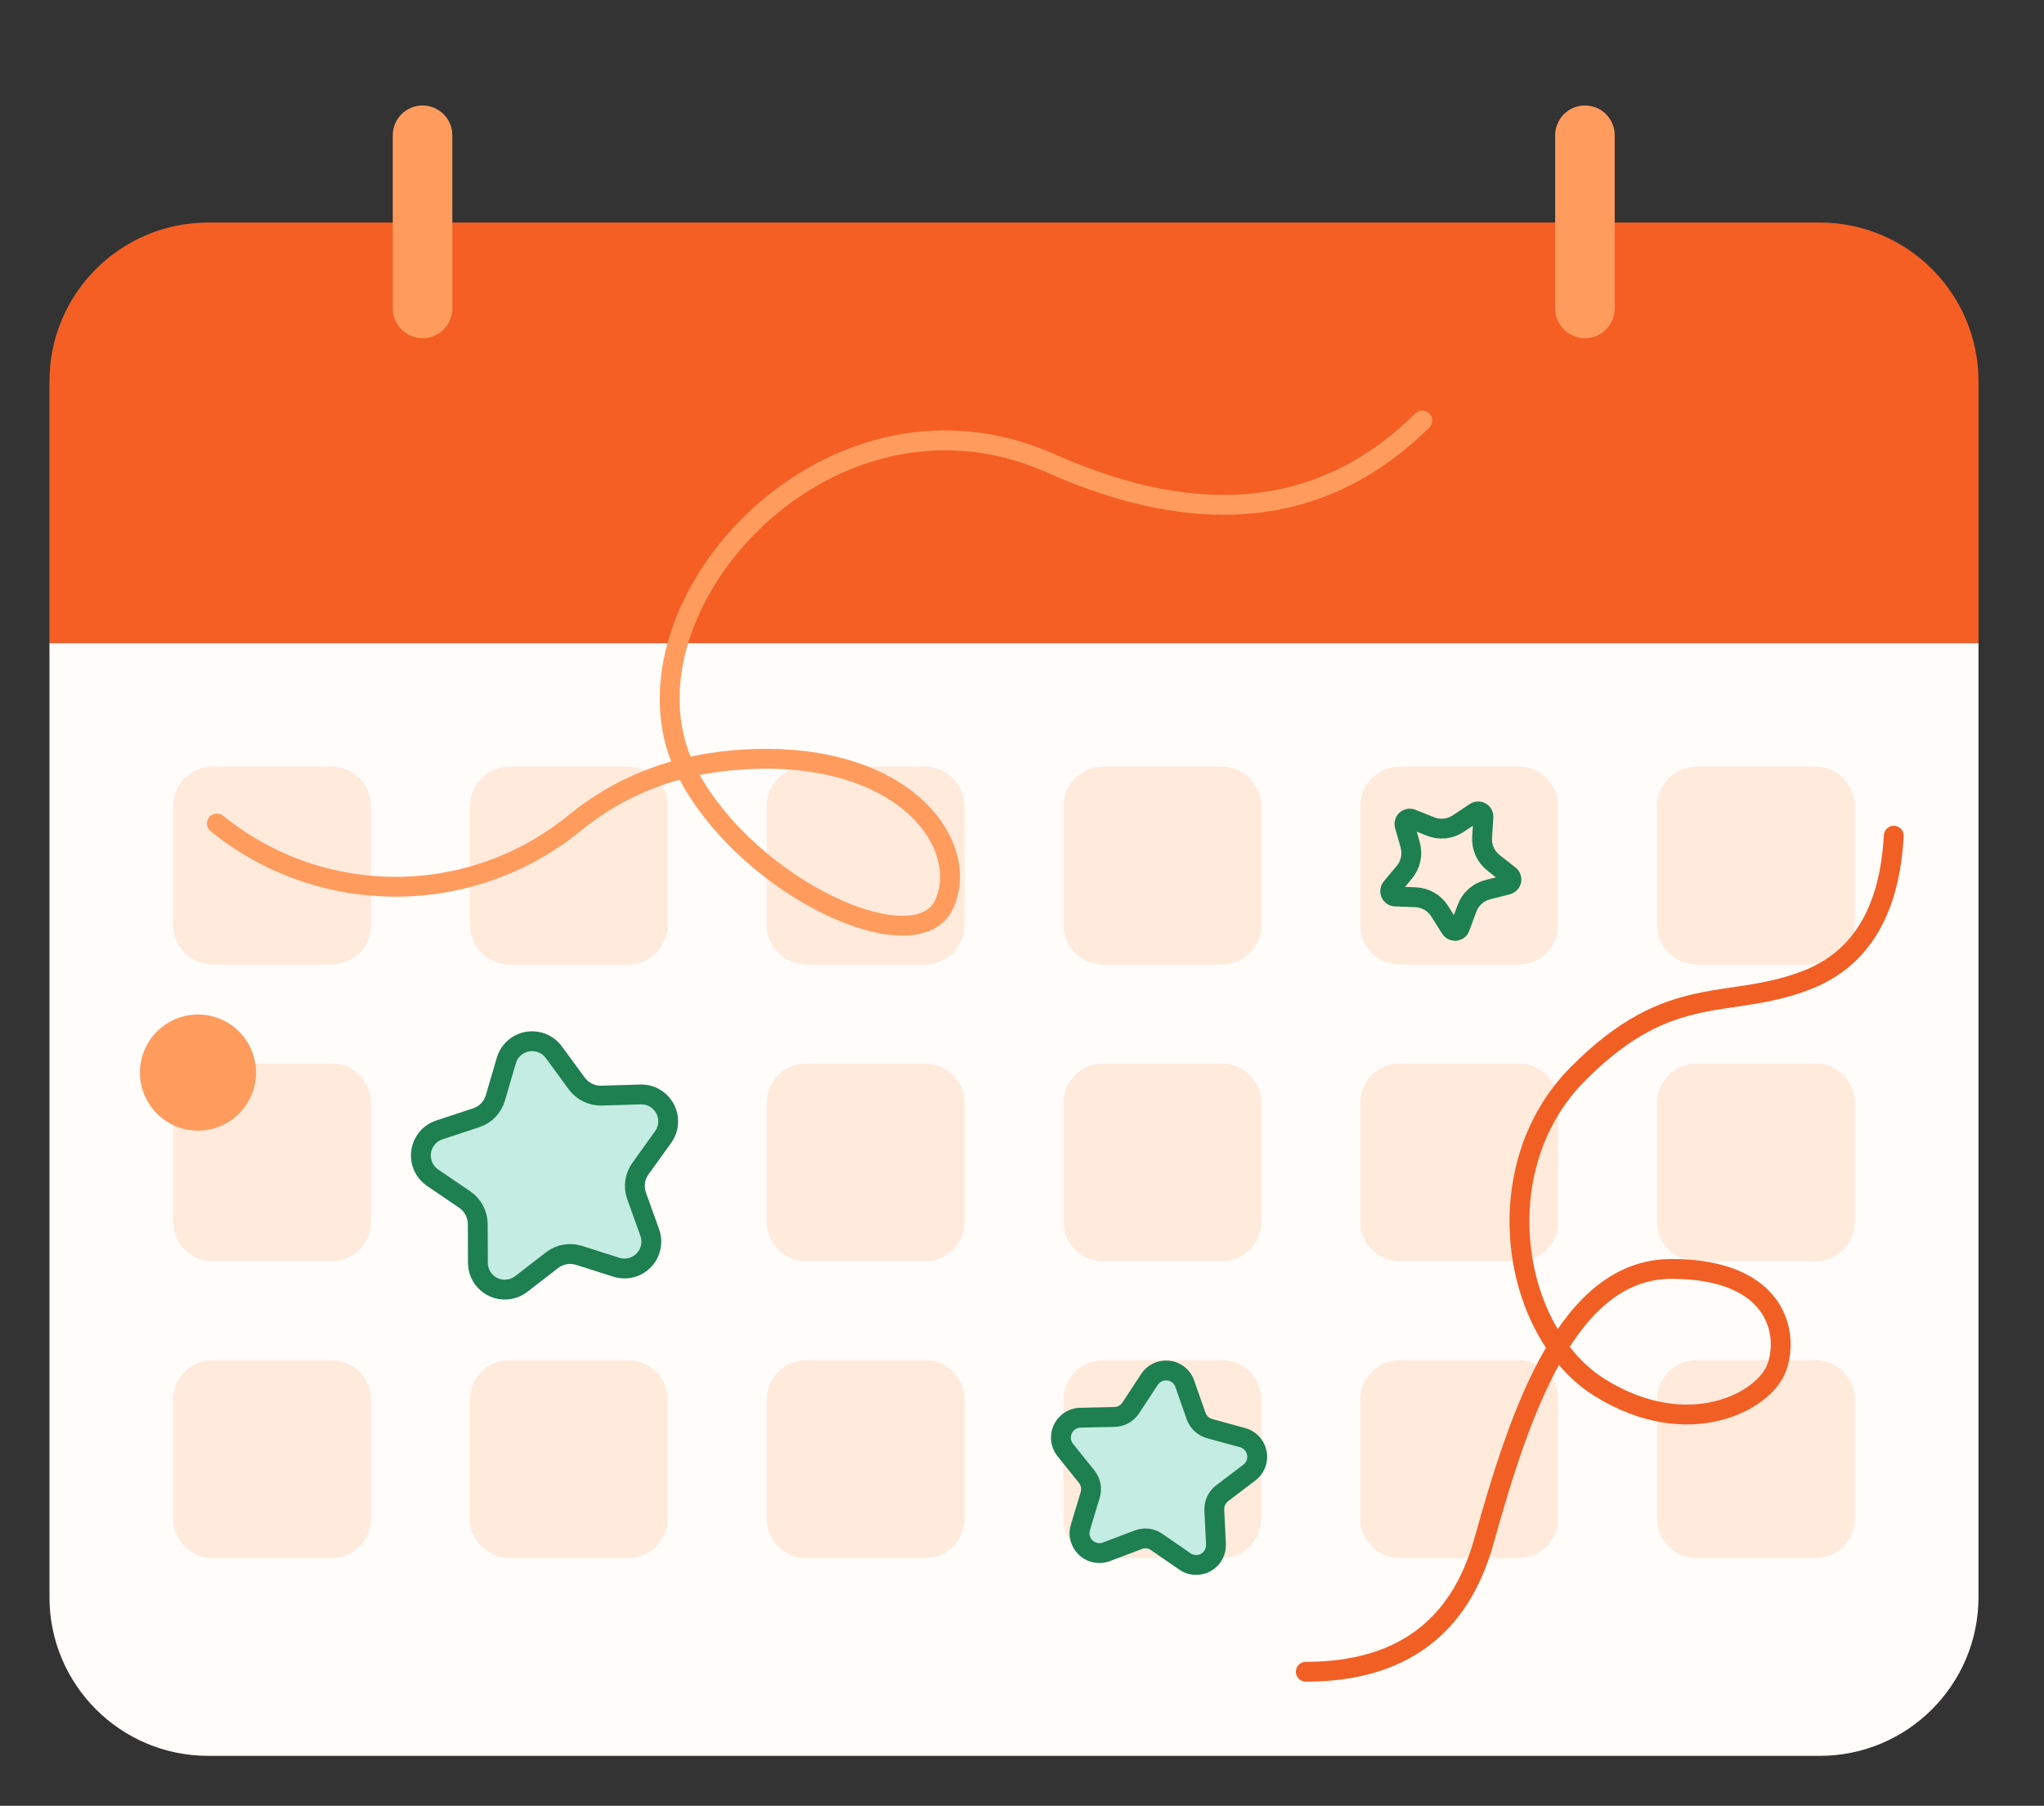 <?xml version="1.0" encoding="UTF-8"?>
<svg xmlns="http://www.w3.org/2000/svg" xmlns:xlink="http://www.w3.org/1999/xlink" width="103" height="91" viewBox="0 0 103 91">
<rect x="0" y="0" width="103" height="91" fill="#333333" stroke="none"/>
<defs>
<clipPath id="clip-0">
<path clip-rule="nonzero" d="M 2 32 L 100 32 L 100 89 L 2 89 Z M 2 32 "/>
</clipPath>
<clipPath id="clip-1">
<path clip-rule="evenodd" d="M 2.492 32.402 L 99.699 32.402 L 99.699 80.484 C 99.699 84.902 96.117 88.484 91.699 88.484 L 10.492 88.484 C 6.074 88.484 2.492 84.902 2.492 80.484 Z M 2.492 32.402 "/>
</clipPath>
<clipPath id="clip-2">
<path clip-rule="nonzero" d="M 2 11 L 100 11 L 100 33 L 2 33 Z M 2 11 "/>
</clipPath>
<clipPath id="clip-3">
<path clip-rule="evenodd" d="M 10.492 11.215 L 91.699 11.215 C 96.117 11.215 99.699 14.797 99.699 19.215 L 99.699 32.402 L 2.492 32.402 L 2.492 19.215 C 2.492 14.797 6.074 11.215 10.492 11.215 Z M 10.492 11.215 "/>
</clipPath>
<clipPath id="clip-4">
<path clip-rule="nonzero" d="M 83 68 L 94 68 L 94 79 L 83 79 Z M 83 68 "/>
</clipPath>
<clipPath id="clip-5">
<path clip-rule="evenodd" d="M 85.5 68.543 L 91.469 68.543 C 92.574 68.543 93.469 69.438 93.469 70.543 L 93.469 76.516 C 93.469 77.617 92.574 78.516 91.469 78.516 L 85.5 78.516 C 84.395 78.516 83.5 77.617 83.5 76.516 L 83.5 70.543 C 83.5 69.438 84.395 68.543 85.5 68.543 Z M 85.5 68.543 "/>
</clipPath>
<clipPath id="clip-6">
<path clip-rule="nonzero" d="M 68 68 L 79 68 L 79 79 L 68 79 Z M 68 68 "/>
</clipPath>
<clipPath id="clip-7">
<path clip-rule="evenodd" d="M 70.543 68.543 L 76.516 68.543 C 77.617 68.543 78.516 69.438 78.516 70.543 L 78.516 76.516 C 78.516 77.617 77.617 78.516 76.516 78.516 L 70.543 78.516 C 69.438 78.516 68.543 77.617 68.543 76.516 L 68.543 70.543 C 68.543 69.438 69.438 68.543 70.543 68.543 Z M 70.543 68.543 "/>
</clipPath>
<clipPath id="clip-8">
<path clip-rule="nonzero" d="M 53 68 L 64 68 L 64 79 L 53 79 Z M 53 68 "/>
</clipPath>
<clipPath id="clip-9">
<path clip-rule="evenodd" d="M 55.59 68.543 L 61.559 68.543 C 62.664 68.543 63.559 69.438 63.559 70.543 L 63.559 76.516 C 63.559 77.617 62.664 78.516 61.559 78.516 L 55.59 78.516 C 54.484 78.516 53.59 77.617 53.59 76.516 L 53.59 70.543 C 53.59 69.438 54.484 68.543 55.59 68.543 Z M 55.59 68.543 "/>
</clipPath>
<clipPath id="clip-10">
<path clip-rule="nonzero" d="M 38 68 L 49 68 L 49 79 L 38 79 Z M 38 68 "/>
</clipPath>
<clipPath id="clip-11">
<path clip-rule="evenodd" d="M 40.633 68.543 L 46.605 68.543 C 47.707 68.543 48.605 69.438 48.605 70.543 L 48.605 76.516 C 48.605 77.617 47.707 78.516 46.605 78.516 L 40.633 78.516 C 39.527 78.516 38.633 77.617 38.633 76.516 L 38.633 70.543 C 38.633 69.438 39.527 68.543 40.633 68.543 Z M 40.633 68.543 "/>
</clipPath>
<clipPath id="clip-12">
<path clip-rule="nonzero" d="M 23 68 L 34 68 L 34 79 L 23 79 Z M 23 68 "/>
</clipPath>
<clipPath id="clip-13">
<path clip-rule="evenodd" d="M 25.68 68.543 L 31.648 68.543 C 32.754 68.543 33.648 69.438 33.648 70.543 L 33.648 76.516 C 33.648 77.617 32.754 78.516 31.648 78.516 L 25.68 78.516 C 24.574 78.516 23.68 77.617 23.68 76.516 L 23.68 70.543 C 23.68 69.438 24.574 68.543 25.68 68.543 Z M 25.68 68.543 "/>
</clipPath>
<clipPath id="clip-14">
<path clip-rule="nonzero" d="M 8 68 L 19 68 L 19 79 L 8 79 Z M 8 68 "/>
</clipPath>
<clipPath id="clip-15">
<path clip-rule="evenodd" d="M 10.723 68.543 L 16.695 68.543 C 17.797 68.543 18.695 69.438 18.695 70.543 L 18.695 76.516 C 18.695 77.617 17.797 78.516 16.695 78.516 L 10.723 78.516 C 9.621 78.516 8.723 77.617 8.723 76.516 L 8.723 70.543 C 8.723 69.438 9.621 68.543 10.723 68.543 Z M 10.723 68.543 "/>
</clipPath>
<clipPath id="clip-16">
<path clip-rule="nonzero" d="M 83 53 L 94 53 L 94 64 L 83 64 Z M 83 53 "/>
</clipPath>
<clipPath id="clip-17">
<path clip-rule="evenodd" d="M 85.5 53.59 L 91.469 53.59 C 92.574 53.59 93.469 54.484 93.469 55.59 L 93.469 61.559 C 93.469 62.664 92.574 63.559 91.469 63.559 L 85.5 63.559 C 84.395 63.559 83.5 62.664 83.5 61.559 L 83.5 55.59 C 83.5 54.484 84.395 53.59 85.5 53.59 Z M 85.5 53.59 "/>
</clipPath>
<clipPath id="clip-18">
<path clip-rule="nonzero" d="M 68 53 L 79 53 L 79 64 L 68 64 Z M 68 53 "/>
</clipPath>
<clipPath id="clip-19">
<path clip-rule="evenodd" d="M 70.543 53.59 L 76.516 53.59 C 77.617 53.59 78.516 54.484 78.516 55.59 L 78.516 61.559 C 78.516 62.664 77.617 63.559 76.516 63.559 L 70.543 63.559 C 69.438 63.559 68.543 62.664 68.543 61.559 L 68.543 55.59 C 68.543 54.484 69.438 53.59 70.543 53.59 Z M 70.543 53.59 "/>
</clipPath>
<clipPath id="clip-20">
<path clip-rule="nonzero" d="M 53 53 L 64 53 L 64 64 L 53 64 Z M 53 53 "/>
</clipPath>
<clipPath id="clip-21">
<path clip-rule="evenodd" d="M 55.59 53.59 L 61.559 53.59 C 62.664 53.59 63.559 54.484 63.559 55.59 L 63.559 61.559 C 63.559 62.664 62.664 63.559 61.559 63.559 L 55.59 63.559 C 54.484 63.559 53.59 62.664 53.59 61.559 L 53.59 55.59 C 53.59 54.484 54.484 53.59 55.59 53.59 Z M 55.59 53.59 "/>
</clipPath>
<clipPath id="clip-22">
<path clip-rule="nonzero" d="M 38 53 L 49 53 L 49 64 L 38 64 Z M 38 53 "/>
</clipPath>
<clipPath id="clip-23">
<path clip-rule="evenodd" d="M 40.633 53.59 L 46.605 53.59 C 47.707 53.59 48.605 54.484 48.605 55.59 L 48.605 61.559 C 48.605 62.664 47.707 63.559 46.605 63.559 L 40.633 63.559 C 39.527 63.559 38.633 62.664 38.633 61.559 L 38.633 55.59 C 38.633 54.484 39.527 53.59 40.633 53.59 Z M 40.633 53.59 "/>
</clipPath>
<clipPath id="clip-24">
<path clip-rule="nonzero" d="M 23 53 L 34 53 L 34 64 L 23 64 Z M 23 53 "/>
</clipPath>
<clipPath id="clip-25">
<path clip-rule="evenodd" d="M 25.68 53.59 L 31.648 53.59 C 32.754 53.59 33.648 54.484 33.648 55.59 L 33.648 61.559 C 33.648 62.664 32.754 63.559 31.648 63.559 L 25.68 63.559 C 24.574 63.559 23.68 62.664 23.68 61.559 L 23.68 55.59 C 23.68 54.484 24.574 53.59 25.68 53.59 Z M 25.68 53.59 "/>
</clipPath>
<clipPath id="clip-26">
<path clip-rule="nonzero" d="M 8 53 L 19 53 L 19 64 L 8 64 Z M 8 53 "/>
</clipPath>
<clipPath id="clip-27">
<path clip-rule="evenodd" d="M 10.723 53.59 L 16.695 53.59 C 17.797 53.59 18.695 54.484 18.695 55.59 L 18.695 61.559 C 18.695 62.664 17.797 63.559 16.695 63.559 L 10.723 63.559 C 9.621 63.559 8.723 62.664 8.723 61.559 L 8.723 55.59 C 8.723 54.484 9.621 53.59 10.723 53.59 Z M 10.723 53.59 "/>
</clipPath>
<clipPath id="clip-28">
<path clip-rule="nonzero" d="M 83 38 L 94 38 L 94 49 L 83 49 Z M 83 38 "/>
</clipPath>
<clipPath id="clip-29">
<path clip-rule="evenodd" d="M 85.5 38.633 L 91.469 38.633 C 92.574 38.633 93.469 39.527 93.469 40.633 L 93.469 46.605 C 93.469 47.707 92.574 48.605 91.469 48.605 L 85.5 48.605 C 84.395 48.605 83.5 47.707 83.5 46.605 L 83.5 40.633 C 83.5 39.527 84.395 38.633 85.5 38.633 Z M 85.5 38.633 "/>
</clipPath>
<clipPath id="clip-30">
<path clip-rule="nonzero" d="M 68 38 L 79 38 L 79 49 L 68 49 Z M 68 38 "/>
</clipPath>
<clipPath id="clip-31">
<path clip-rule="evenodd" d="M 70.543 38.633 L 76.516 38.633 C 77.617 38.633 78.516 39.527 78.516 40.633 L 78.516 46.605 C 78.516 47.707 77.617 48.605 76.516 48.605 L 70.543 48.605 C 69.438 48.605 68.543 47.707 68.543 46.605 L 68.543 40.633 C 68.543 39.527 69.438 38.633 70.543 38.633 Z M 70.543 38.633 "/>
</clipPath>
<clipPath id="clip-32">
<path clip-rule="nonzero" d="M 53 38 L 64 38 L 64 49 L 53 49 Z M 53 38 "/>
</clipPath>
<clipPath id="clip-33">
<path clip-rule="evenodd" d="M 55.59 38.633 L 61.559 38.633 C 62.664 38.633 63.559 39.527 63.559 40.633 L 63.559 46.605 C 63.559 47.707 62.664 48.605 61.559 48.605 L 55.59 48.605 C 54.484 48.605 53.59 47.707 53.59 46.605 L 53.59 40.633 C 53.59 39.527 54.484 38.633 55.59 38.633 Z M 55.59 38.633 "/>
</clipPath>
<clipPath id="clip-34">
<path clip-rule="nonzero" d="M 38 38 L 49 38 L 49 49 L 38 49 Z M 38 38 "/>
</clipPath>
<clipPath id="clip-35">
<path clip-rule="evenodd" d="M 40.633 38.633 L 46.605 38.633 C 47.707 38.633 48.605 39.527 48.605 40.633 L 48.605 46.605 C 48.605 47.707 47.707 48.605 46.605 48.605 L 40.633 48.605 C 39.527 48.605 38.633 47.707 38.633 46.605 L 38.633 40.633 C 38.633 39.527 39.527 38.633 40.633 38.633 Z M 40.633 38.633 "/>
</clipPath>
<clipPath id="clip-36">
<path clip-rule="nonzero" d="M 23 38 L 34 38 L 34 49 L 23 49 Z M 23 38 "/>
</clipPath>
<clipPath id="clip-37">
<path clip-rule="evenodd" d="M 25.68 38.633 L 31.648 38.633 C 32.754 38.633 33.648 39.527 33.648 40.633 L 33.648 46.605 C 33.648 47.707 32.754 48.605 31.648 48.605 L 25.68 48.605 C 24.574 48.605 23.68 47.707 23.68 46.605 L 23.68 40.633 C 23.68 39.527 24.574 38.633 25.68 38.633 Z M 25.68 38.633 "/>
</clipPath>
<clipPath id="clip-38">
<path clip-rule="nonzero" d="M 8 38 L 19 38 L 19 49 L 8 49 Z M 8 38 "/>
</clipPath>
<clipPath id="clip-39">
<path clip-rule="evenodd" d="M 10.723 38.633 L 16.695 38.633 C 17.797 38.633 18.695 39.527 18.695 40.633 L 18.695 46.605 C 18.695 47.707 17.797 48.605 16.695 48.605 L 10.723 48.605 C 9.621 48.605 8.723 47.707 8.723 46.605 L 8.723 40.633 C 8.723 39.527 9.621 38.633 10.723 38.633 Z M 10.723 38.633 "/>
</clipPath>
<clipPath id="clip-40">
<path clip-rule="nonzero" d="M 21 52 L 34 52 L 34 65 L 21 65 Z M 21 52 "/>
</clipPath>
<clipPath id="clip-41">
<path clip-rule="evenodd" d="M 27.809 63.508 L 26.262 64.703 C 25.668 65.16 24.82 65.055 24.359 64.461 C 24.18 64.227 24.078 63.938 24.078 63.641 L 24.07 61.684 C 24.066 61.188 23.82 60.727 23.414 60.449 L 21.797 59.348 C 21.18 58.926 21.02 58.086 21.441 57.465 C 21.605 57.219 21.852 57.035 22.133 56.941 L 23.992 56.328 C 24.461 56.176 24.824 55.801 24.961 55.324 L 25.512 53.445 C 25.719 52.73 26.473 52.316 27.191 52.527 C 27.477 52.609 27.727 52.785 27.902 53.023 L 29.059 54.602 C 29.352 55 29.82 55.23 30.316 55.215 L 32.27 55.156 C 33.02 55.133 33.641 55.723 33.664 56.469 C 33.676 56.766 33.586 57.059 33.41 57.301 L 32.27 58.891 C 31.98 59.289 31.906 59.805 32.074 60.27 L 32.734 62.113 C 32.988 62.816 32.621 63.594 31.918 63.844 C 31.637 63.945 31.332 63.949 31.047 63.859 L 29.184 63.266 C 28.715 63.113 28.199 63.203 27.809 63.508 Z M 27.809 63.508 "/>
</clipPath>
<clipPath id="clip-42">
<path clip-rule="nonzero" d="M 53 69 L 64 69 L 64 79 L 53 79 Z M 53 69 "/>
</clipPath>
<clipPath id="clip-43">
<path clip-rule="evenodd" d="M 57.363 77.586 L 55.754 78.195 C 55.234 78.391 54.66 78.129 54.465 77.613 C 54.387 77.41 54.379 77.184 54.441 76.973 L 54.938 75.324 C 55.031 75.008 54.965 74.664 54.758 74.41 L 53.68 73.066 C 53.336 72.637 53.406 72.004 53.836 71.66 C 54.008 71.523 54.219 71.445 54.438 71.441 L 56.16 71.402 C 56.492 71.395 56.793 71.227 56.977 70.949 L 57.922 69.512 C 58.223 69.051 58.844 68.922 59.305 69.223 C 59.488 69.344 59.629 69.523 59.699 69.73 L 60.27 71.355 C 60.379 71.664 60.633 71.902 60.949 71.988 L 62.609 72.445 C 63.145 72.59 63.457 73.141 63.312 73.672 C 63.254 73.883 63.129 74.07 62.953 74.203 L 61.582 75.246 C 61.32 75.445 61.172 75.762 61.188 76.09 L 61.27 77.812 C 61.297 78.363 60.871 78.832 60.32 78.855 C 60.102 78.867 59.883 78.805 59.703 78.68 L 58.285 77.699 C 58.016 77.512 57.672 77.469 57.363 77.586 Z M 57.363 77.586 "/>
</clipPath>
<clipPath id="clip-44">
<path clip-rule="nonzero" d="M 69 40 L 77 40 L 77 48 L 69 48 Z M 69 40 "/>
</clipPath>
<clipPath id="clip-45">
<path clip-rule="evenodd" d="M 71.316 45.715 L 70.289 45.676 C 69.867 45.66 69.535 45.301 69.555 44.879 C 69.559 44.711 69.621 44.547 69.73 44.418 L 70.387 43.629 C 70.598 43.375 70.668 43.035 70.582 42.719 L 70.301 41.727 C 70.188 41.32 70.426 40.895 70.832 40.781 C 70.992 40.734 71.168 40.746 71.324 40.809 L 72.277 41.188 C 72.586 41.309 72.93 41.273 73.203 41.09 L 74.059 40.52 C 74.414 40.285 74.891 40.379 75.125 40.73 C 75.219 40.871 75.262 41.039 75.25 41.207 L 75.184 42.234 C 75.164 42.562 75.305 42.879 75.562 43.082 L 76.371 43.719 C 76.703 43.984 76.762 44.465 76.496 44.797 C 76.395 44.93 76.25 45.023 76.086 45.066 L 75.086 45.32 C 74.77 45.402 74.512 45.633 74.395 45.941 L 74.039 46.906 C 73.895 47.305 73.453 47.508 73.055 47.359 C 72.895 47.305 72.762 47.195 72.672 47.051 L 72.121 46.18 C 71.945 45.902 71.645 45.73 71.316 45.715 Z M 71.316 45.715 "/>
</clipPath>
<clipPath id="clip-46">
<path clip-rule="nonzero" d="M 7 51 L 13 51 L 13 57 L 7 57 Z M 7 51 "/>
</clipPath>
<clipPath id="clip-47">
<path clip-rule="evenodd" d="M 9.977 56.977 C 11.594 56.977 12.902 55.668 12.902 54.051 C 12.902 52.438 11.594 51.125 9.977 51.125 C 8.363 51.125 7.051 52.438 7.051 54.051 C 7.051 55.668 8.363 56.977 9.977 56.977 Z M 9.977 56.977 "/>
</clipPath>
</defs>
<g clip-path="url(#clip-0)">
<g clip-path="url(#clip-1)">
<path fill-rule="nonzero" fill="rgb(100%, 98.824%, 98.039%)" fill-opacity="1" d="M 1.492 31.402 L 100.699 31.402 L 100.699 89.484 L 1.492 89.484 Z M 1.492 31.402 "/>
</g>
</g>
<g clip-path="url(#clip-2)">
<g clip-path="url(#clip-3)">
<path fill-rule="nonzero" fill="rgb(96.078%, 37.254%, 14.117%)" fill-opacity="1" d="M 1.492 10.215 L 100.699 10.215 L 100.699 33.402 L 1.492 33.402 Z M 1.492 10.215 "/>
</g>
</g>
<g clip-path="url(#clip-4)">
<g clip-path="url(#clip-5)">
<path fill-rule="nonzero" fill="rgb(100%, 91.765%, 86.275%)" fill-opacity="1" d="M 82.5 67.543 L 94.469 67.543 L 94.469 79.516 L 82.5 79.516 Z M 82.5 67.543 "/>
</g>
</g>
<g clip-path="url(#clip-6)">
<g clip-path="url(#clip-7)">
<path fill-rule="nonzero" fill="rgb(100%, 91.765%, 86.275%)" fill-opacity="1" d="M 67.543 67.543 L 79.516 67.543 L 79.516 79.516 L 67.543 79.516 Z M 67.543 67.543 "/>
</g>
</g>
<g clip-path="url(#clip-8)">
<g clip-path="url(#clip-9)">
<path fill-rule="nonzero" fill="rgb(100%, 91.765%, 86.275%)" fill-opacity="1" d="M 52.59 67.543 L 64.559 67.543 L 64.559 79.516 L 52.59 79.516 Z M 52.59 67.543 "/>
</g>
</g>
<g clip-path="url(#clip-10)">
<g clip-path="url(#clip-11)">
<path fill-rule="nonzero" fill="rgb(100%, 91.765%, 86.275%)" fill-opacity="1" d="M 37.633 67.543 L 49.605 67.543 L 49.605 79.516 L 37.633 79.516 Z M 37.633 67.543 "/>
</g>
</g>
<g clip-path="url(#clip-12)">
<g clip-path="url(#clip-13)">
<path fill-rule="nonzero" fill="rgb(100%, 91.765%, 86.275%)" fill-opacity="1" d="M 22.68 67.543 L 34.648 67.543 L 34.648 79.516 L 22.68 79.516 Z M 22.68 67.543 "/>
</g>
</g>
<g clip-path="url(#clip-14)">
<g clip-path="url(#clip-15)">
<path fill-rule="nonzero" fill="rgb(100%, 91.765%, 86.275%)" fill-opacity="1" d="M 7.723 67.543 L 19.695 67.543 L 19.695 79.516 L 7.723 79.516 Z M 7.723 67.543 "/>
</g>
</g>
<g clip-path="url(#clip-16)">
<g clip-path="url(#clip-17)">
<path fill-rule="nonzero" fill="rgb(100%, 91.765%, 86.275%)" fill-opacity="1" d="M 82.5 52.59 L 94.469 52.59 L 94.469 64.559 L 82.5 64.559 Z M 82.5 52.59 "/>
</g>
</g>
<g clip-path="url(#clip-18)">
<g clip-path="url(#clip-19)">
<path fill-rule="nonzero" fill="rgb(100%, 91.765%, 86.275%)" fill-opacity="1" d="M 67.543 52.59 L 79.516 52.59 L 79.516 64.559 L 67.543 64.559 Z M 67.543 52.59 "/>
</g>
</g>
<g clip-path="url(#clip-20)">
<g clip-path="url(#clip-21)">
<path fill-rule="nonzero" fill="rgb(100%, 91.765%, 86.275%)" fill-opacity="1" d="M 52.59 52.59 L 64.559 52.59 L 64.559 64.559 L 52.59 64.559 Z M 52.59 52.59 "/>
</g>
</g>
<g clip-path="url(#clip-22)">
<g clip-path="url(#clip-23)">
<path fill-rule="nonzero" fill="rgb(100%, 91.765%, 86.275%)" fill-opacity="1" d="M 37.633 52.59 L 49.605 52.59 L 49.605 64.559 L 37.633 64.559 Z M 37.633 52.59 "/>
</g>
</g>
<g clip-path="url(#clip-24)">
<g clip-path="url(#clip-25)">
<path fill-rule="nonzero" fill="rgb(100%, 98.824%, 98.039%)" fill-opacity="1" d="M 22.68 52.59 L 34.648 52.59 L 34.648 64.559 L 22.68 64.559 Z M 22.68 52.59 "/>
</g>
</g>
<g clip-path="url(#clip-26)">
<g clip-path="url(#clip-27)">
<path fill-rule="nonzero" fill="rgb(100%, 91.765%, 86.275%)" fill-opacity="1" d="M 7.723 52.59 L 19.695 52.59 L 19.695 64.559 L 7.723 64.559 Z M 7.723 52.59 "/>
</g>
</g>
<g clip-path="url(#clip-28)">
<g clip-path="url(#clip-29)">
<path fill-rule="nonzero" fill="rgb(100%, 91.765%, 86.275%)" fill-opacity="1" d="M 82.5 37.633 L 94.469 37.633 L 94.469 49.605 L 82.5 49.605 Z M 82.5 37.633 "/>
</g>
</g>
<g clip-path="url(#clip-30)">
<g clip-path="url(#clip-31)">
<path fill-rule="nonzero" fill="rgb(100%, 91.765%, 86.275%)" fill-opacity="1" d="M 67.543 37.633 L 79.516 37.633 L 79.516 49.605 L 67.543 49.605 Z M 67.543 37.633 "/>
</g>
</g>
<g clip-path="url(#clip-32)">
<g clip-path="url(#clip-33)">
<path fill-rule="nonzero" fill="rgb(100%, 91.765%, 86.275%)" fill-opacity="1" d="M 52.59 37.633 L 64.559 37.633 L 64.559 49.605 L 52.59 49.605 Z M 52.59 37.633 "/>
</g>
</g>
<g clip-path="url(#clip-34)">
<g clip-path="url(#clip-35)">
<path fill-rule="nonzero" fill="rgb(100%, 91.765%, 86.275%)" fill-opacity="1" d="M 37.633 37.633 L 49.605 37.633 L 49.605 49.605 L 37.633 49.605 Z M 37.633 37.633 "/>
</g>
</g>
<g clip-path="url(#clip-36)">
<g clip-path="url(#clip-37)">
<path fill-rule="nonzero" fill="rgb(100%, 91.765%, 86.275%)" fill-opacity="1" d="M 22.68 37.633 L 34.648 37.633 L 34.648 49.605 L 22.68 49.605 Z M 22.68 37.633 "/>
</g>
</g>
<g clip-path="url(#clip-38)">
<g clip-path="url(#clip-39)">
<path fill-rule="nonzero" fill="rgb(100%, 91.765%, 86.275%)" fill-opacity="1" d="M 7.723 37.633 L 19.695 37.633 L 19.695 49.605 L 7.723 49.605 Z M 7.723 37.633 "/>
</g>
</g>
<g clip-path="url(#clip-40)">
<g clip-path="url(#clip-41)">
<path fill-rule="nonzero" fill="rgb(76.863%, 92.549%, 88.628%)" fill-opacity="1" d="M 17.664 51.895 L 34.105 48.992 L 37.027 65.586 L 20.59 68.484 Z M 17.664 51.895 "/>
</g>
</g>
<path fill="none" stroke-width="1" stroke-linecap="butt" stroke-linejoin="miter" stroke="rgb(11.765%, 49.803%, 31.764%)" stroke-opacity="1" stroke-miterlimit="10" d="M 7.164 12.768 L 5.433 13.677 C 4.769 14.024 3.953 13.773 3.602 13.108 C 3.466 12.846 3.416 12.544 3.467 12.251 L 3.8 10.323 C 3.882 9.833 3.72 9.337 3.368 8.993 L 1.966 7.627 C 1.432 7.105 1.42 6.25 1.943 5.712 C 2.147 5.498 2.422 5.36 2.715 5.316 L 4.653 5.035 C 5.141 4.966 5.564 4.66 5.781 4.215 L 6.65 2.46 C 6.978 1.792 7.792 1.515 8.463 1.848 C 8.73 1.978 8.945 2.194 9.077 2.46 L 9.942 4.214 C 10.161 4.658 10.583 4.966 11.074 5.037 L 13.008 5.318 C 13.75 5.425 14.26 6.114 14.153 6.853 C 14.113 7.147 13.974 7.42 13.759 7.628 L 12.359 8.996 C 12.005 9.338 11.843 9.833 11.927 10.32 L 12.257 12.25 C 12.385 12.987 11.889 13.689 11.153 13.813 C 10.858 13.864 10.558 13.815 10.292 13.677 L 8.56 12.769 C 8.125 12.537 7.602 12.536 7.164 12.768 Z M 7.164 12.768 " transform="matrix(0.985, -0.174, 0.174, 0.985, 18.536, 52.178)"/>
<path fill="none" stroke-width="3" stroke-linecap="round" stroke-linejoin="miter" stroke="rgb(100%, 61.177%, 36.47%)" stroke-opacity="1" stroke-miterlimit="10" d="M 0.623 -0.002 L 0.623 8.725 " transform="matrix(1, 0, 0, 1, 20.67, 6.818)"/>
<path fill="none" stroke-width="3" stroke-linecap="round" stroke-linejoin="miter" stroke="rgb(100%, 61.177%, 36.47%)" stroke-opacity="1" stroke-miterlimit="10" d="M 0.624 -0.002 L 0.624 8.725 " transform="matrix(1, 0, 0, 1, 79.243, 6.818)"/>
<g clip-path="url(#clip-42)">
<g clip-path="url(#clip-43)">
<path fill-rule="nonzero" fill="rgb(76.863%, 92.549%, 88.628%)" fill-opacity="1" d="M 52.617 66.582 L 65.773 68.199 L 64.18 81.207 L 51.02 79.59 Z M 52.617 66.582 "/>
</g>
</g>
<path fill="none" stroke-width="1" stroke-linecap="butt" stroke-linejoin="miter" stroke="rgb(11.765%, 49.803%, 31.764%)" stroke-opacity="1" stroke-miterlimit="10" d="M 5.656 9.9 L 4.133 10.701 C 3.641 10.958 3.039 10.768 2.783 10.28 C 2.68 10.088 2.645 9.864 2.681 9.647 L 2.973 7.95 C 3.027 7.625 2.92 7.292 2.683 7.065 L 1.449 5.863 C 1.056 5.478 1.048 4.841 1.433 4.448 C 1.587 4.291 1.787 4.188 2.003 4.157 L 3.708 3.909 C 4.037 3.861 4.315 3.657 4.464 3.36 L 5.227 1.818 C 5.469 1.323 6.07 1.12 6.564 1.362 C 6.761 1.46 6.922 1.621 7.017 1.818 L 7.781 3.361 C 7.928 3.654 8.209 3.86 8.533 3.907 L 10.237 4.158 C 10.785 4.236 11.163 4.745 11.084 5.29 C 11.052 5.506 10.95 5.708 10.792 5.861 L 9.558 7.063 C 9.323 7.293 9.214 7.625 9.27 7.949 L 9.561 9.648 C 9.655 10.192 9.29 10.709 8.746 10.799 C 8.53 10.838 8.305 10.802 8.112 10.7 L 6.585 9.9 C 6.295 9.746 5.948 9.746 5.656 9.9 Z M 5.656 9.9 " transform="matrix(0.993, 0.122, -0.122, 0.993, 52.956, 67.071)"/>
<g clip-path="url(#clip-44)">
<g clip-path="url(#clip-45)">
<path fill="none" stroke-width="2" stroke-linecap="butt" stroke-linejoin="miter" stroke="rgb(11.765%, 49.803%, 31.764%)" stroke-opacity="1" stroke-miterlimit="5" d="M 3.986 7.265 L 3.077 7.745 C 2.703 7.942 2.236 7.797 2.042 7.422 C 1.962 7.275 1.934 7.101 1.964 6.935 L 2.138 5.924 C 2.193 5.598 2.084 5.269 1.852 5.038 L 1.112 4.319 C 0.811 4.024 0.804 3.536 1.099 3.235 C 1.215 3.114 1.373 3.036 1.539 3.012 L 2.554 2.864 C 2.882 2.814 3.162 2.612 3.307 2.316 L 3.763 1.395 C 3.954 1.014 4.413 0.857 4.792 1.044 C 4.943 1.119 5.065 1.243 5.138 1.394 L 5.595 2.317 C 5.742 2.611 6.022 2.815 6.347 2.862 L 7.365 3.009 C 7.786 3.073 8.077 3.46 8.013 3.88 C 7.991 4.046 7.913 4.2 7.792 4.319 L 7.053 5.039 C 6.82 5.268 6.712 5.596 6.765 5.922 L 6.939 6.936 C 7.013 7.353 6.733 7.75 6.313 7.82 C 6.147 7.853 5.978 7.825 5.828 7.744 L 4.915 7.265 C 4.624 7.113 4.278 7.115 3.986 7.265 Z M 3.986 7.265 " transform="matrix(0.866, 0.5, -0.5, 0.866, 71.497, 37.43)"/>
</g>
</g>
<path fill="none" stroke-width="1" stroke-linecap="round" stroke-linejoin="round" stroke="rgb(94.902%, 37.254%, 14.117%)" stroke-opacity="1" stroke-miterlimit="10" d="M 0.001 42.131 C 4.762 42.131 7.755 39.936 8.977 35.549 C 10.809 28.967 13.219 21.831 18.43 21.831 C 23.645 21.831 24.36 24.971 23.751 26.752 C 23.145 28.538 19.258 30.577 14.821 27.815 C 10.383 25.053 8.989 16.756 13.712 12.002 C 18.43 7.249 21.298 8.842 25.309 7.249 C 27.981 6.186 29.423 3.772 29.63 -0.001 " transform="matrix(1, 0, 0, 1, 65.8, 42.115)"/>
<path fill="none" stroke-width="1" stroke-linecap="round" stroke-linejoin="round" stroke="rgb(100%, 61.177%, 36.47%)" stroke-opacity="1" stroke-miterlimit="10" d="M -0.002 44.47 C 2.495 38.082 7.901 34.888 16.222 34.887 C 28.704 34.888 33.685 18.619 26.476 13.098 C 21.237 9.08 12.086 9.08 12.086 12.441 C 12.088 15.805 17.329 18.799 24.699 14.744 C 27.416 13.248 29.433 11.2 30.743 8.602 C 33.789 2.555 40.663 -0.522 47.203 1.231 " transform="matrix(-0.914, -0.407, 0.407, -0.914, 53.571, 61.836)"/>
<g clip-path="url(#clip-46)">
<g clip-path="url(#clip-47)">
<path fill-rule="nonzero" fill="rgb(100%, 61.177%, 36.47%)" fill-opacity="1" d="M 6.051 50.125 L 13.902 50.125 L 13.902 57.977 L 6.051 57.977 Z M 6.051 50.125 "/>
</g>
</g>
</svg>
